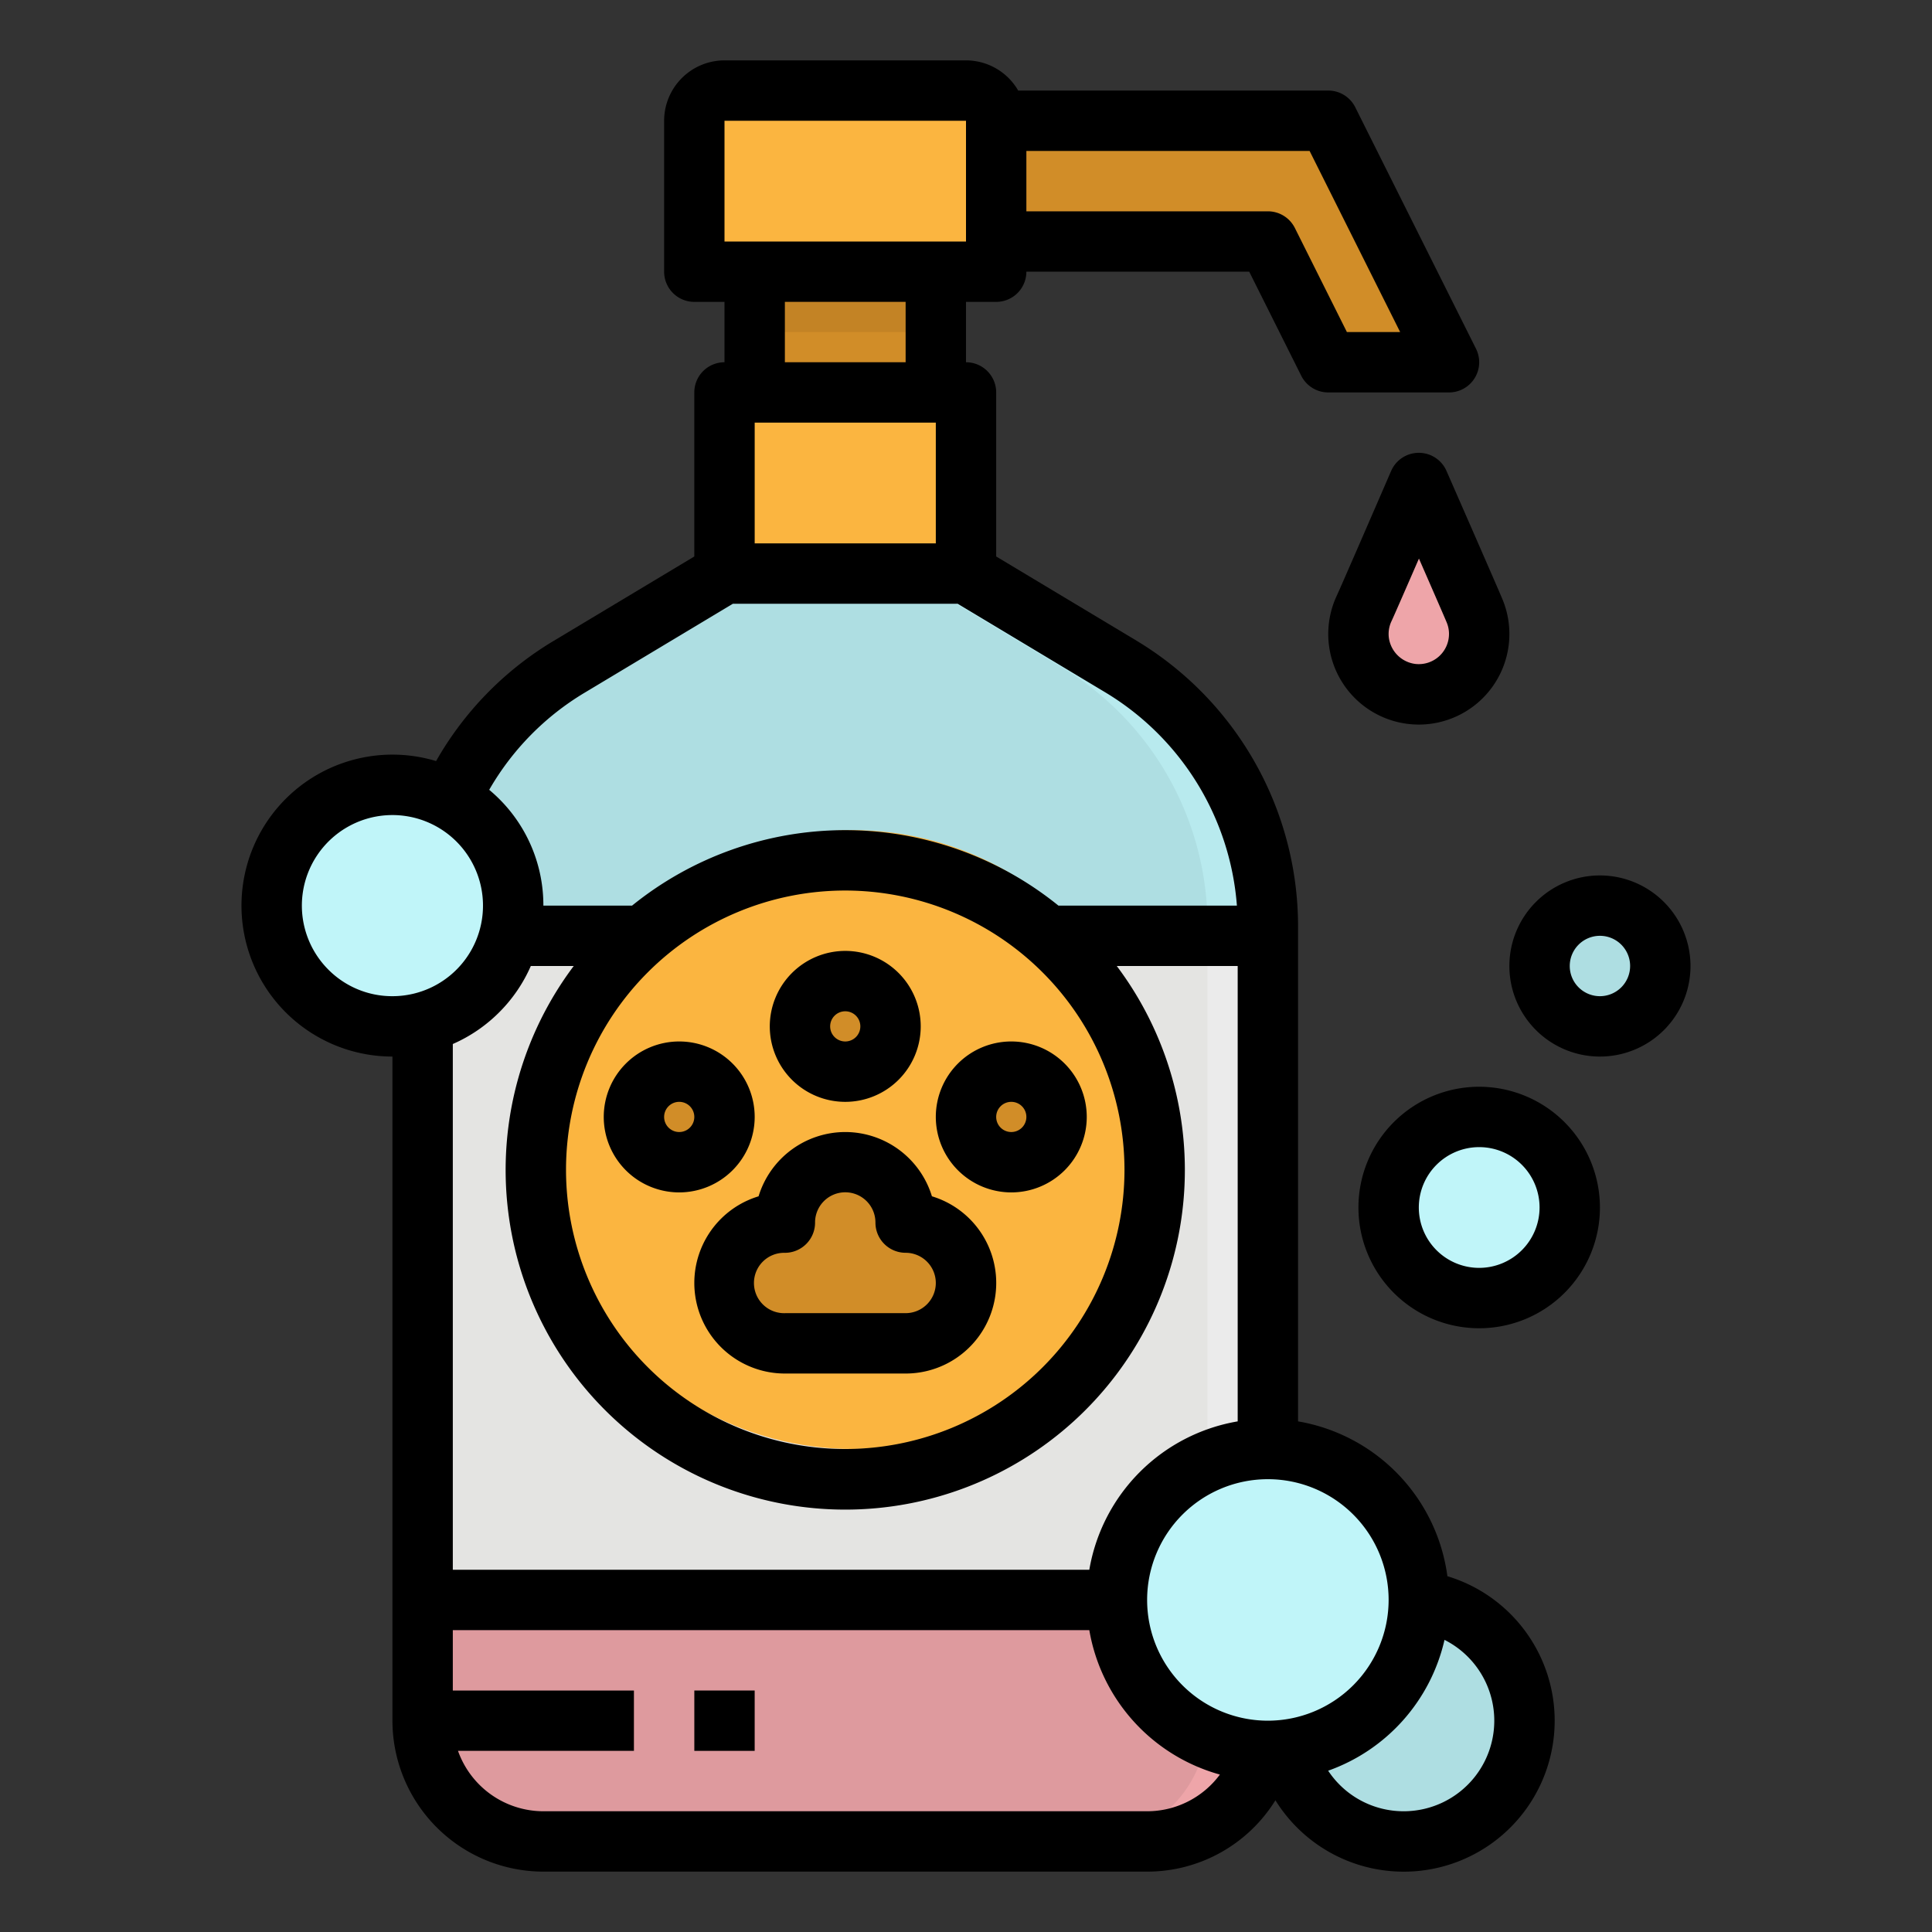 <svg height="512" viewBox="0 0 512 512" width="512" xmlns="http://www.w3.org/2000/svg"><rect x="0" y="0" width="512" height="512" fill="#333333" stroke="none"/><g id="filled_outline" data-name="filled outline"><path d="m336 245.3v210.7a32 32 0 0 1 -32 32h-160a32 32 0 0 1 -32-32v-210.7a79.972 79.972 0 0 1 38.84-68.6l41.16-24.7h64l41.16 24.7a79.972 79.972 0 0 1 38.84 68.6z" fill="#b8eaee"/><path d="m320 245.3v210.7a32 32 0 0 1 -32 32h-144a32 32 0 0 1 -32-32v-210.7a79.972 79.972 0 0 1 38.84-68.6l41.16-24.7h48l41.16 24.7a79.972 79.972 0 0 1 38.84 68.6z" fill="#aedee2"/><path d="m336 392v64a32 32 0 0 1 -32 32h-160a32 32 0 0 1 -32-32v-64z" fill="#eea5a9"/><path d="m320 392v64a32 32 0 0 1 -32 32h-144a31.973 31.973 0 0 1 -32-32v-64z" fill="#de9a9e"/><path d="m277.632 248a81.91 81.91 0 0 0 -107.264 0h-58.368v176h224v-176z" fill="#e4e4e2"/><path d="m192 104h64v48h-64z" fill="#fbb540"/><path d="m200 72h48v32h-48z" fill="#d18d28"/><path d="m264 32v32h72l16 32h32l-32-64z" fill="#d18d28"/><circle cx="226" cy="302" fill="#fbb540" r="82"/><g fill="#d18d28"><path d="m240 356a16 16 0 1 0 0-32 16 16 0 0 0 -32 0v.012a16 16 0 1 0 .31 31.988z"/><circle cx="224" cy="271.997" r="12"/><circle cx="180" cy="295.997" r="12"/><circle cx="268" cy="295.997" r="12"/></g><circle cx="104" cy="240" fill="#c0f5f9" r="32"/><circle cx="392" cy="320" fill="#c0f5f9" r="24"/><circle cx="424" cy="256" fill="#aedee2" r="16"/><path d="m376 128s-13.135 30.344-14.5 33.266a16 16 0 1 0 29.3.667c-1.3-3.133-14.8-33.933-14.8-33.933z" fill="#eea5a9"/><path d="m184 448h16v16h-16z" fill="#eea5a9"/><path d="m168 448v16h-54.99a32 32 0 0 1 -1.01-8v-8z" fill="#eea5a9"/><path d="m320 248h16v176h-16z" fill="#ebebeb"/><circle cx="372" cy="456" fill="#aedee2" r="32"/><circle cx="336" cy="424" fill="#c0f5f9" r="40"/><path d="m200 64h48v24h-48z" fill="#c38325"/><path d="m192 24h64a8 8 0 0 1 8 8v40a0 0 0 0 1 0 0h-80a0 0 0 0 1 0 0v-40a8 8 0 0 1 8-8z" fill="#fbb540"/><path d="m224 300a24.045 24.045 0 0 0 -22.97 17.035 24 24 0 0 0 6.97 46.965h.383 31.617a24 24 0 0 0 6.969-46.969 24.044 24.044 0 0 0 -22.969-17.031zm24 40a8.009 8.009 0 0 1 -8 8h-31.69-.16a8 8 0 1 1 -.143-15.99 8 8 0 0 0 7.993-8v-.069a8 8 0 0 1 16 .059 8 8 0 0 0 8 8 8.009 8.009 0 0 1 8 8z"/><path d="m204 272a20 20 0 1 0 20-20 20.023 20.023 0 0 0 -20 20zm24 0a4 4 0 1 1 -4-4 4 4 0 0 1 4 4z"/><path d="m200 296a20 20 0 1 0 -20 20 20.023 20.023 0 0 0 20-20zm-20 4a4 4 0 1 1 4-4 4 4 0 0 1 -4 4z"/><path d="m268 316a20 20 0 1 0 -20-20 20.023 20.023 0 0 0 20 20zm0-24a4 4 0 1 1 -4 4 4 4 0 0 1 4-4z"/><path d="m383.575 417.711a48.1 48.1 0 0 0 -39.575-41.032v-131.379a88.418 88.418 0 0 0 -42.724-75.459l-37.276-22.37v-43.471a8 8 0 0 0 -8-8v-16h8a8 8 0 0 0 8-8h59.056l13.789 27.578a8 8 0 0 0 7.155 4.422h32a8 8 0 0 0 7.155-11.578l-32-64a8 8 0 0 0 -7.155-4.422h-82.165a16 16 0 0 0 -13.835-8h-64a16.019 16.019 0 0 0 -16 16v40a8 8 0 0 0 8 8h8v16a8 8 0 0 0 -8 8v43.471l-37.272 22.367a87.469 87.469 0 0 0 -31.16 31.854 40.008 40.008 0 1 0 -11.568 78.308v176a40.045 40.045 0 0 0 40 40h160a39.983 39.983 0 0 0 34-18.906 40.007 40.007 0 1 0 45.578-59.383zm-111.575-377.711h75.056l24 48h-14.112l-13.789-27.578a8 8 0 0 0 -7.155-4.422h-64zm-80-8h64v32h-64zm56 80v32h-48v-32zm-40-16v-16h32v16zm-53.043 87.56 39.259-23.56h59.568l39.262 23.562a72.372 72.372 0 0 1 34.748 56.438h-47.294a89.8 89.8 0 0 0 -113 0h-23.5a39.737 39.737 0 0 0 -11.716-28.284c-.848-.848-1.732-1.647-2.64-2.408a71.55 71.55 0 0 1 25.313-25.748zm143.043 126.44a74 74 0 1 1 -74-74 74.083 74.083 0 0 1 74 74zm-165.716-41.716a39.956 39.956 0 0 0 8.388-12.284h11.374a90 90 0 1 0 143.908 0h32.046v120.679a48.11 48.11 0 0 0 -39.321 39.321h-168.679v-139.328a39.974 39.974 0 0 0 12.284-8.388zm-28.284-4.284a23.847 23.847 0 0 1 -16.971-7.029 24 24 0 1 1 16.971 7.029zm200 216h-160a24.039 24.039 0 0 1 -22.624-16h46.624v-16h-48v-16h168.679a48.133 48.133 0 0 0 34.606 38.278 23.977 23.977 0 0 1 -19.285 9.722zm32-24a32 32 0 1 1 32-32 32.036 32.036 0 0 1 -32 32zm36 24a23.946 23.946 0 0 1 -20.023-10.745 48.168 48.168 0 0 0 30.833-34.673 23.994 23.994 0 0 1 -10.81 45.418z"/><path d="m392 288a32 32 0 1 0 32 32 32.036 32.036 0 0 0 -32-32zm0 48a16 16 0 1 1 16-16 16.019 16.019 0 0 1 -16 16z"/><path d="m424 232a24 24 0 1 0 24 24 24.027 24.027 0 0 0 -24-24zm0 32a8 8 0 1 1 8-8 8.009 8.009 0 0 1 -8 8z"/><path d="m376 120h-.019a8 8 0 0 0 -7.323 4.822c-3.64 8.41-13.325 30.742-14.406 33.05a24 24 0 1 0 43.938 1c-1.312-3.175-14.311-32.828-14.863-34.089a8 8 0 0 0 -7.327-4.783zm8 48a8.006 8.006 0 0 1 -8.916 7.951 8.1 8.1 0 0 1 -7.018-6.905 7.88 7.88 0 0 1 .677-4.389c.687-1.469 3.988-9.033 7.291-16.63 3.544 8.11 6.8 15.574 7.371 16.965a7.822 7.822 0 0 1 .595 3.008z"/><path d="m184 448h16v16h-16z"/></g></svg>